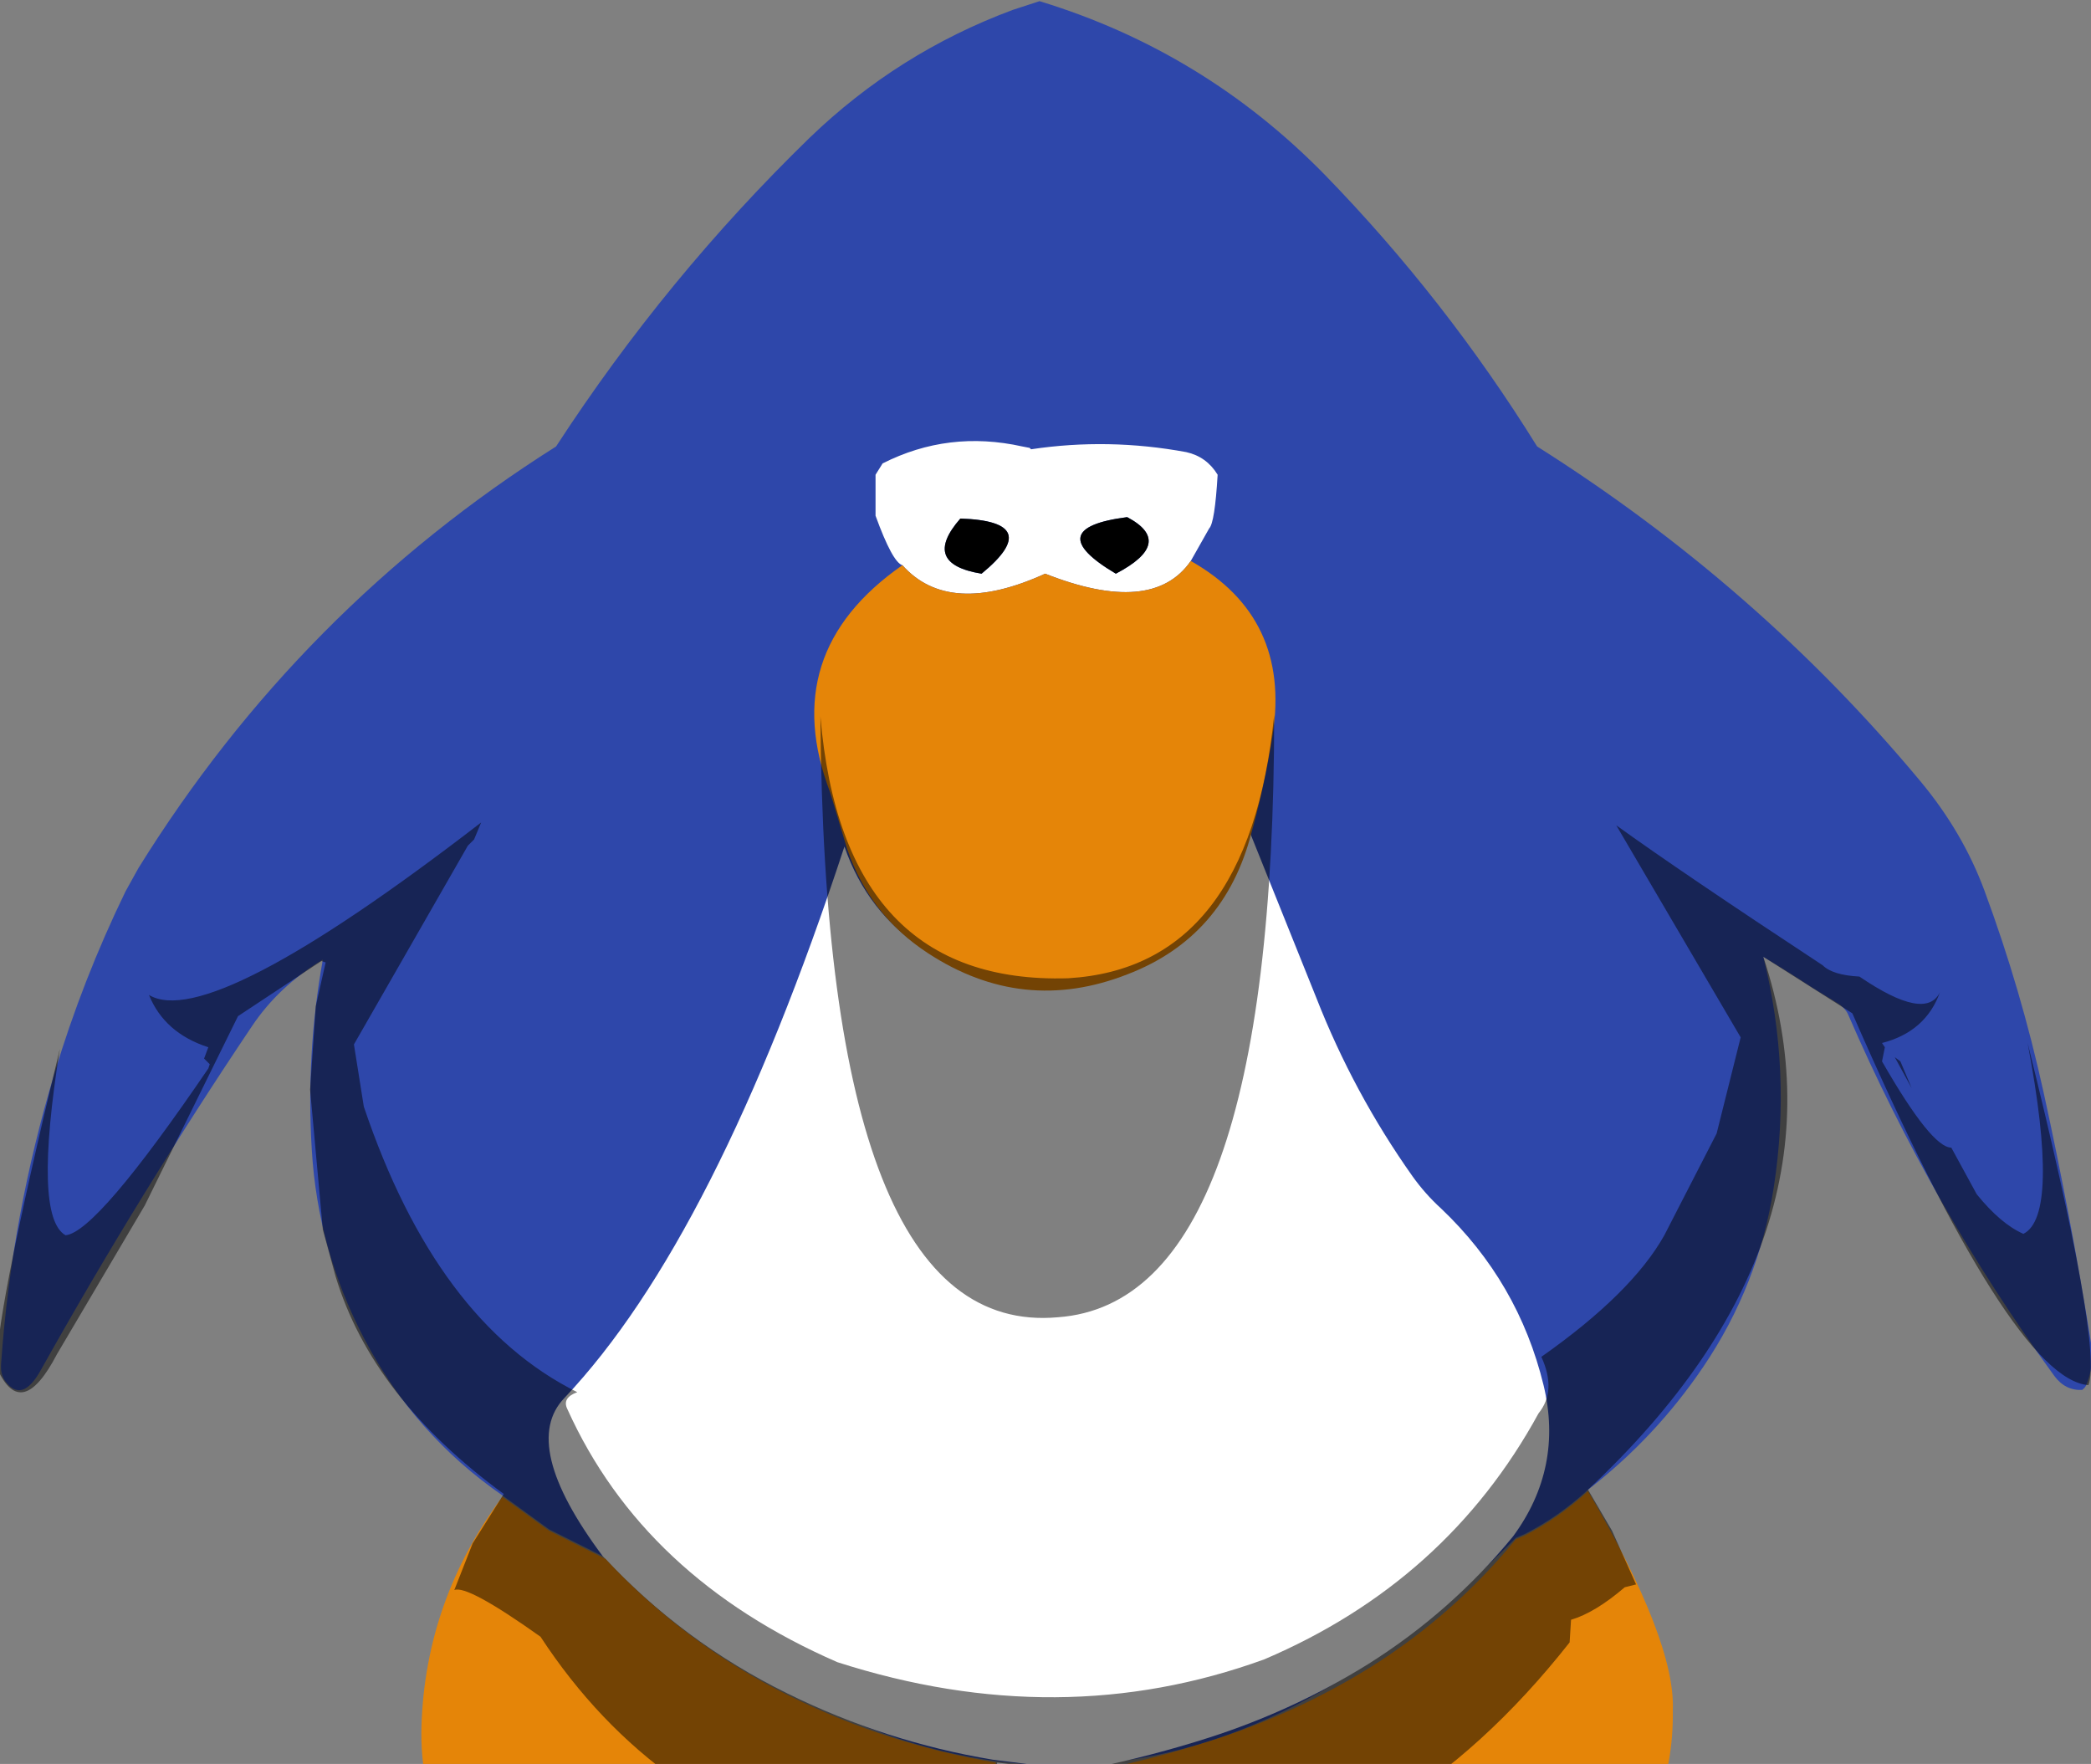 <?xml version="1.0" encoding="UTF-8" standalone="no"?>
<svg
   xmlns:dc="http://purl.org/dc/elements/1.1/"
   xmlns:cc="http://creativecommons.org/ns#"
   xmlns:rdf="http://www.w3.org/1999/02/22-rdf-syntax-ns#"
   xmlns:svg="http://www.w3.org/2000/svg"
   xmlns="http://www.w3.org/2000/svg"
   xmlns:xlink="http://www.w3.org/1999/xlink"
   xmlns:sodipodi="http://sodipodi.sourceforge.net/DTD/sodipodi-0.dtd"
   xmlns:inkscape="http://www.inkscape.org/namespaces/inkscape"
   height="311.95px"
   width="369.8px"
   version="1.1"
   id="svg13"
   sodipodi:docname="forward.svg"
   inkscape:version="0.92.4 (5da689c313, 2019-01-14)"
   inkscape:export-filename="E:\Users\Tumble\Documents\GitHub\clubpenguin-bctp\penguin\forward.png"
   inkscape:export-xdpi="17.459999"
   inkscape:export-ydpi="17.459999">
  <rect width="100%" height="100%" fill="#808080" stroke="none"/>
  <sodipodi:namedview
     pagecolor="#ffffff"
     bordercolor="#666666"
     borderopacity="1"
     objecttolerance="10"
     gridtolerance="10"
     guidetolerance="10"
     inkscape:pageopacity="0"
     inkscape:pageshadow="2"
     inkscape:window-width="1920"
     inkscape:window-height="1017"
     id="namedview15"
     showgrid="false"
     inkscape:zoom="1.4142136"
     inkscape:cx="44.835308"
     inkscape:cy="145.57921"
     inkscape:window-x="-8"
     inkscape:window-y="-8"
     inkscape:window-maximized="1"
     inkscape:current-layer="layer3" />
  <defs
     id="defs11">
    <g
       id="shape0"
       transform="matrix(1.0, 0.0, 0.0, 1.0, 185.15, 148.0)">
      <path
         d="M86.5 -69.25 Q125.45 -44.65 154.2 -10.15 161.8 -1.05 165.65 9.4 172.1 26.85 176.1 45.1 180.9 67.0 184.45 89.25 185.1 93.2 183.6 96.8 L183.3 97.25 182.9 97.6 Q179.9 97.75 177.95 95.1 156.3 65.35 141.5 31.2 140.95 30.0 139.55 29.15 L135.25 26.5 Q130.75 23.55 126.5 21.0 131.55 41.2 128.35 61.8 125.7 79.0 115.9 93.5 107.45 106.0 95.5 115.25 90.3 120.05 84.2 123.15 L82.75 123.75 Q5.2 202.4 -78.25 127.25 L-88.25 122.25 -96.5 116.25 Q-112.05 105.5 -120.9 88.6 -129.15 72.85 -130.2 55.15 -131.25 38.2 -128.25 21.5 -136.05 26.2 -140.8 33.3 -160.65 62.85 -178.1 94.05 -181.45 100.1 -184.45 96.0 -185.3 94.8 -185.15 92.95 -183.3 66.8 -175.7 41.6 -170.75 25.1 -163.15 9.45 L-160.85 5.3 Q-132.35 -40.6 -87.0 -69.25 -67.55 -99.15 -42.2 -123.8 -26.55 -138.9 -6.25 -146.45 L-1.5 -148.0 Q27.55 -139.15 48.95 -117.3 70.3 -95.35 86.5 -69.25 M-1.35 -70.35 L-1.0 -70.25 -1.35 -70.4 -1.35 -70.35"
         fill="#2e47aa"
         fill-rule="evenodd"
         stroke="none"
         id="path6" />
      <path
         d="M-1.35 -70.35 L-1.35 -70.4 -1.0 -70.25 -1.35 -70.35"
         fill="#243773"
         fill-rule="evenodd"
         stroke="none"
         id="path8" />
    </g>
    <g
       transform="matrix(1.0, 0.0, 0.0, 1.0, 185.85, 70.45)"
       id="shape0-4">
      <path
         id="path828"
         stroke="none"
         fill-rule="evenodd"
         fill="#ffffff"
         d="M-25.75 -48.5 Q-27.5 -49.0 -30.5 -57.25 L-30.5 -64.5 -29.25 -66.5 Q-17.6 -72.4 -4.55 -69.5 L-3.25 -69.25 -3.0 -69.0 Q10.65 -71.05 24.45 -68.5 28.05 -67.7 30.0 -64.5 29.5 -56.0 28.5 -55.0 L25.25 -49.25 Q18.5 -39.5 -0.5 -47.0 -17.5 -39.25 -25.75 -48.5 M12.0 -47.0 Q22.5 -52.5 14.0 -57.0 -1.5 -55.0 12.0 -47.0 M-11.75 -47.0 Q-0.5 -56.25 -15.5 -56.75 -22.5 -48.75 -11.75 -47.0" />
      <path
         id="path830"
         stroke="none"
         fill-rule="evenodd"
         fill="#e58508"
         d="M25.25 -49.25 Q42.9 -39.25 39.75 -18.65 38.4 -9.85 36.0 -1.25 31.25 17.25 14.05 23.85 -4.45 31.1 -21.25 20.1 -31.5 13.4 -35.5 1.75 L-38.5 -8.25 Q-48.0 -33.0 -25.75 -48.5 -17.5 -39.25 -0.5 -47.0 18.5 -39.5 25.25 -49.25 M-88.25 122.25 L-78.25 127.25 Q-64.15 142.4 -45.55 151.55 -28.2 160.1 -9.25 163.25 -8.5 175.6 -14.1 186.75 -16.05 190.55 -19.35 193.3 -34.3 205.9 -55.3 202.85 -75.65 200.25 -93.05 189.6 -111.45 178.45 -110.8 156.7 -110.1 134.55 -96.5 116.25 L-88.25 122.25 M28.95 159.35 Q43.9 154.55 57.1 146.35 71.75 137.15 82.75 123.75 L84.2 123.15 Q90.3 120.05 95.5 115.25 111.0 141.75 110.5 154.0 111.0 193.0 55.25 201.0 30.5 204.25 16.75 193.0 11.5 190.0 8.25 164.75 18.8 162.6 28.95 159.35" />
      <path
         id="path832"
         stroke="none"
         fill-rule="evenodd"
         fill="#000000"
         d="M-11.75 -47.0 Q-22.5 -48.75 -15.5 -56.75 -0.5 -56.25 -11.75 -47.0 M12.0 -47.0 Q-1.5 -55.0 14.0 -57.0 22.5 -52.5 12.0 -47.0" />
      <path
         id="path834"
         stroke="none"
         fill-rule="evenodd"
         fill-opacity="0.498"
         fill="#000000"
         d="M-101.5 0.0 L-102.6 1.1 -122.75 36.25 -121.0 47.25 Q-108.15 85.35 -83.25 97.75 -86.0 98.75 -85.0 100.75 -71.55 130.55 -37.25 145.5 2.1 158.15 38.25 145.0 70.5 131.25 86.75 101.5 90.0 97.5 87.25 91.5 103.25 80.25 109.0 70.0 L118.25 52.0 122.5 35.0 100.5 -2.5 Q112.0 5.8 137.0 22.25 138.75 24.0 143.5 24.25 155.25 32.25 157.75 27.0 155.25 34.0 147.5 36.0 L148.0 36.75 147.5 39.25 Q156.25 54.5 159.75 54.5 L164.25 62.75 Q168.5 68.0 172.5 69.75 179.0 66.5 173.25 36.0 186.6 89.75 184.0 96.5 170.5 95.5 142.25 30.75 L126.5 20.75 Q143.0 70.5 95.5 115.0 L99.75 122.25 104.0 131.75 102.0 132.25 Q96.75 136.75 92.5 138.0 L92.25 142.0 Q62.05 180.35 21.75 184.5 22.5 187.0 36.5 189.25 L36.75 196.25 Q56.5 194.25 66.25 194.5 98.5 188.5 109.5 163.5 111.0 165.25 105.25 176.25 L99.0 183.75 Q83.75 201.75 33.25 200.75 8.5 198.5 8.5 164.75 L5.5 165.0 -9.0 163.25 Q-11.0 207.5 -43.0 202.5 -93.5 201.5 -108.25 173.25 L-110.75 167.25 -111.0 164.0 Q-106.5 187.5 -37.5 197.25 L-37.25 189.75 Q-25.5 188.5 -20.75 184.25 -21.75 182.25 -33.5 180.75 -69.5 171.95 -89.75 141.0 -102.75 131.75 -105.0 132.75 L-101.75 124.5 -96.25 115.75 Q-119.5 98.75 -126.0 77.25 L-128.25 69.0 -130.5 44.25 -129.5 29.5 -127.75 21.75 -128.5 21.5 -143.25 31.25 -159.75 64.75 -175.25 91.0 Q-181.5 103.0 -185.75 93.75 -186.95 87.6 -174.75 37.0 -179.5 66.75 -173.75 70.0 -168.25 69.5 -148.5 40.5 L-148.25 39.75 -149.25 38.75 -148.5 36.75 Q-156.25 34.25 -159.0 27.5 -148.25 34.0 -100.25 -3.0 L-101.5 0.0 M150.75 39.25 L152.75 44.0 149.75 38.5 150.75 39.25 M3.55 24.55 Q35.5 22.65 40.0 -22.0 40.0 81.75 1.75 84.5 -39.5 88.25 -40.25 -21.75 -36.25 25.75 3.55 24.55" />
    </g>
    <g
       transform="matrix(1.0, 0.0, 0.0, 1.0, 87.8, 1.25)"
       id="shape0-6">
      <path
         id="path856"
         stroke="none"
         fill-rule="evenodd"
         fill="#ffffff"
         d="M70.0 65.75 Q83.7 78.75 88.15 97.05 91.65 111.65 82.75 123.75 71.75 137.15 57.1 146.35 43.9 154.55 28.95 159.35 18.8 162.6 8.25 164.75 L4.75 165.0 -9.25 163.25 Q-28.2 160.1 -45.55 151.55 -64.15 142.4 -78.25 127.25 -93.0 107.5 -85.0 99.25 -58.25 71.0 -35.5 1.75 -31.5 13.4 -21.25 20.1 -4.45 31.1 14.05 23.85 31.25 17.25 36.0 -1.25 L47.95 28.5 Q54.55 45.35 64.95 60.05 67.2 63.2 70.0 65.75" />
    </g>
  </defs>
  <g
     inkscape:groupmode="layer"
     id="layer1"
     inkscape:label="color">
    <g
       transform="translate(185.343,148.206)"
       id="g4">
      <use
         height="311.95"
         transform="translate(-185.15,-148)"
         width="369.8"
         xlink:href="#shape0"
         id="use2"
         x="0"
         y="0" />
    </g>
  </g>
  <g
     inkscape:groupmode="layer"
     id="layer2"
     inkscape:label="chest">
    <g
       id="g854"
       transform="translate(184.843,147.956)">
      <use
         id="use852"
         xlink:href="#shape0-6"
         width="176.95"
         transform="translate(-87.8,-1.25)"
         height="166.25"
         x="0"
         y="0" />
    </g>
  </g>
  <g
     inkscape:groupmode="layer"
     id="layer3"
     inkscape:label="shading">
    <g
       id="g826"
       transform="translate(185.343,148.456)">
      <use
         id="use824"
         xlink:href="#shape0-4"
         width="370.25"
         transform="translate(-185.85,-70.45)"
         height="273.9"
         x="0"
         y="0" />
    </g>
  </g>
</svg>
